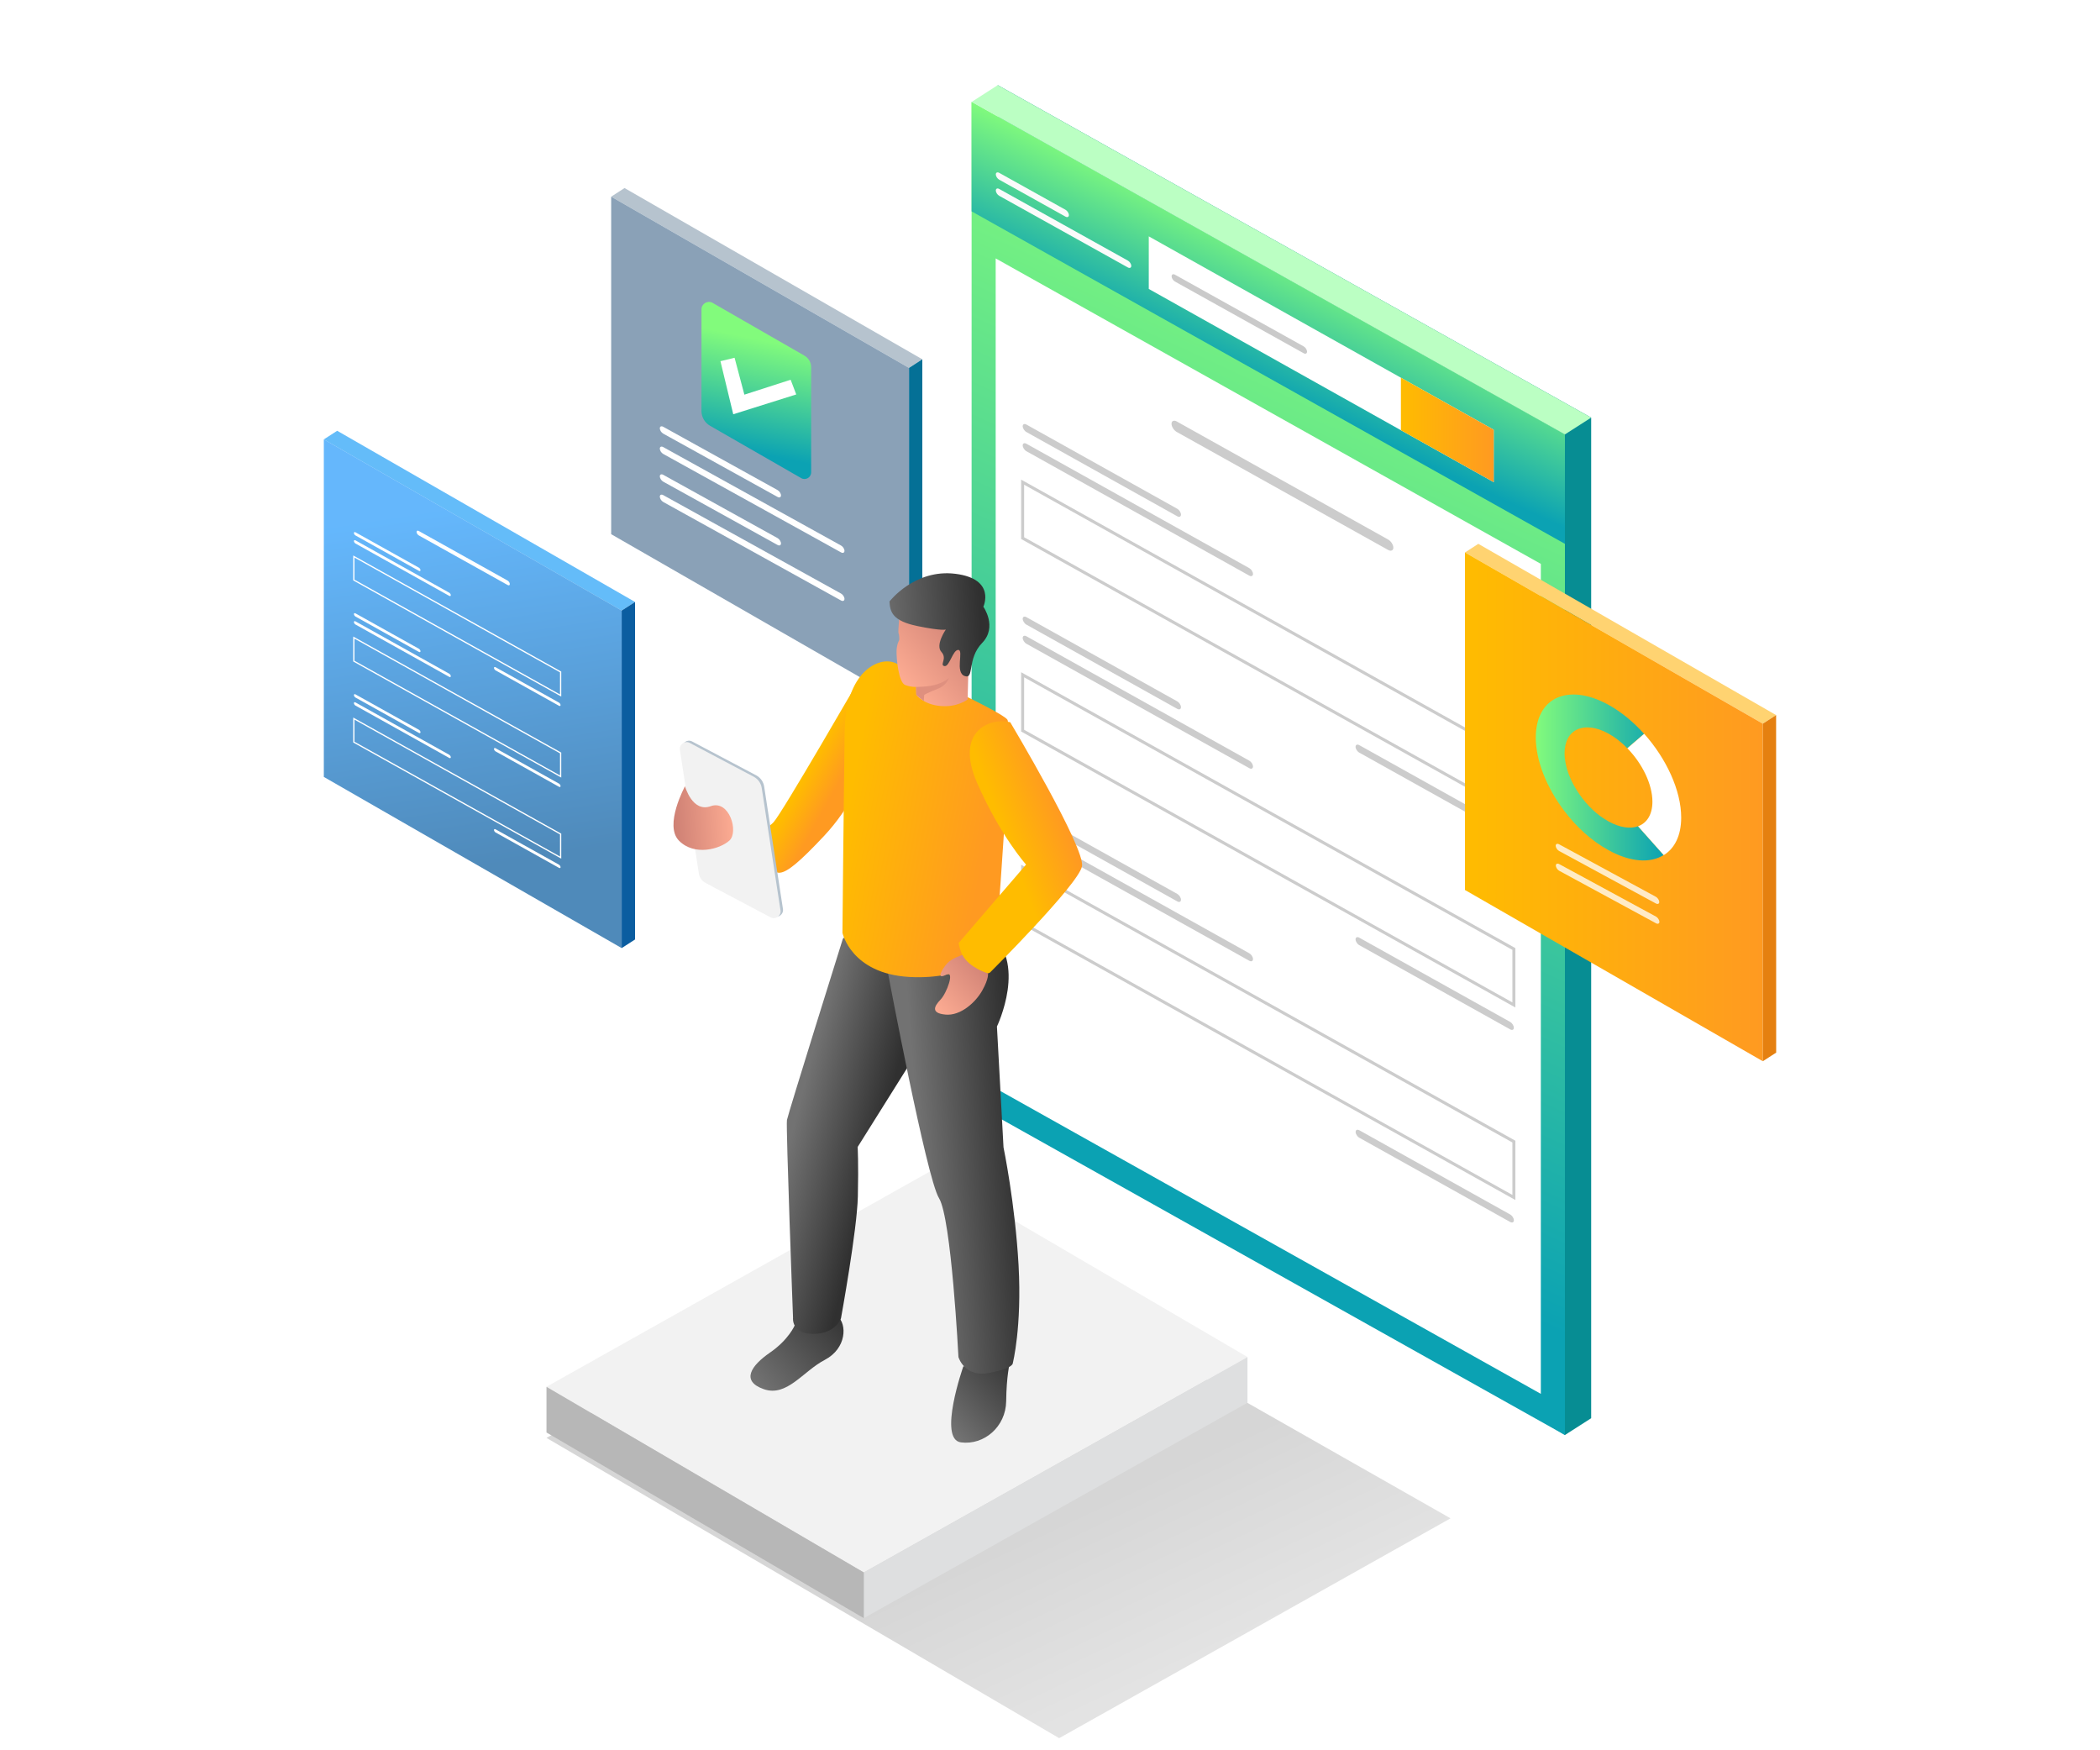<?xml version="1.0" encoding="utf-8"?>
<!-- Generator: Adobe Illustrator 24.3.0, SVG Export Plug-In . SVG Version: 6.00 Build 0)  -->
<svg version="1.1" id="Layer_4" xmlns="http://www.w3.org/2000/svg" xmlns:xlink="http://www.w3.org/1999/xlink" x="0px" y="0px"
	 width="3000px" height="2500px" viewBox="0 0 3000 2500" enable-background="new 0 0 3000 2500" xml:space="preserve">
<rect x="-125.9" y="-105" fill="#FFFFFF" width="3251.9" height="2709.9"/>
<g>
	<g>
		<defs>
			<filter id="Adobe_OpacityMaskFilter" filterUnits="userSpaceOnUse" x="780.7" y="1746.1" width="1291.5" height="736.5">
				<feFlood  style="flood-color:white;flood-opacity:1" result="back"/>
				<feBlend  in="SourceGraphic" in2="back" mode="normal"/>
			</filter>
		</defs>
		<mask maskUnits="userSpaceOnUse" x="780.7" y="1746.1" width="1291.5" height="736.5" id="SVGID_1_">
			<g filter="url(#Adobe_OpacityMaskFilter)">
				<defs>
					<filter id="Adobe_OpacityMaskFilter_1_" filterUnits="userSpaceOnUse" x="780.7" y="1746.1" width="1291.5" height="736.5">
						<feFlood  style="flood-color:white;flood-opacity:1" result="back"/>
						<feBlend  in="SourceGraphic" in2="back" mode="normal"/>
					</filter>
				</defs>
				<mask maskUnits="userSpaceOnUse" x="780.7" y="1746.1" width="1291.5" height="736.5" id="SVGID_1_">
					<g filter="url(#Adobe_OpacityMaskFilter_1_)">
					</g>
				</mask>
				<linearGradient id="SVGID_2_" gradientUnits="userSpaceOnUse" x1="1462.141" y1="2186.467" x2="1577.221" y2="2428.832">
					<stop  offset="0" style="stop-color:#FFFFFF"/>
					<stop  offset="1" style="stop-color:#000000"/>
				</linearGradient>
				<polygon mask="url(#SVGID_1_)" fill="url(#SVGID_2_)" points="1513.1,2482.7 2072.2,2168.7 1328.8,1746.1 780.7,2053.8 				"/>
			</g>
		</mask>
		<linearGradient id="SVGID_3_" gradientUnits="userSpaceOnUse" x1="1462.141" y1="2186.467" x2="1577.221" y2="2428.832">
			<stop  offset="0" style="stop-color:#303030"/>
			<stop  offset="1" style="stop-color:#727272"/>
		</linearGradient>
		<polygon opacity="0.2" fill="url(#SVGID_3_)" points="1513.1,2482.7 2072.2,2168.7 1328.8,1746.1 780.7,2053.8 		"/>
		<polygon fill="#F2F2F2" points="1234,2246 1782.1,1938.3 1328.8,1673.1 780.7,1980.8 		"/>
		<polygon fill="#DEDFE0" points="1234,2311.3 1234,2246 1782.1,1938.3 1782.1,2003.6 		"/>
		<polygon fill="#B7B7B7" points="780.7,1980.8 780.7,2046.1 1234,2311.3 1234,2246 		"/>
	</g>
	<g>
		<polygon fill="#078D93" points="2273.1,596.5 1425.4,121.6 1425.4,1550.7 2235.6,2049.7 2273.1,2025.7 		"/>
		<linearGradient id="SVGID_4_" gradientUnits="userSpaceOnUse" x1="2105.109" y1="463.208" x2="1577.587" y2="1604.217">
			<stop  offset="0" style="stop-color:#82FB7C"/>
			<stop  offset="1" style="stop-color:#0BA2B3"/>
		</linearGradient>
		<polygon fill="url(#SVGID_4_)" points="2235.6,620.5 1388,145.6 1388,1574.8 2235.6,2049.7 		"/>
		<polygon fill="#FFFFFF" points="1422.4,1554.6 1422.4,369.1 2201.2,805.4 2201.2,1990.9 		"/>
		<linearGradient id="SVGID_5_" gradientUnits="userSpaceOnUse" x1="1858.218" y1="360.798" x2="1774.721" y2="541.399">
			<stop  offset="0" style="stop-color:#82FB7C"/>
			<stop  offset="1" style="stop-color:#0BA2B3"/>
		</linearGradient>
		<polygon fill="url(#SVGID_5_)" points="1388,301.9 2235.6,776.8 2235.6,620.5 1388,145.6 		"/>
		<polygon fill="#FFFFFF" points="2133.9,613.8 2133.9,688.7 2001.3,614.5 1641.1,412.7 1641.1,337.6 2001.3,539.5 		"/>
		<linearGradient id="SVGID_6_" gradientUnits="userSpaceOnUse" x1="2001.279" y1="614.124" x2="2133.867" y2="614.124">
			<stop  offset="0" style="stop-color:#FFBC00"/>
			<stop  offset="1" style="stop-color:#FF9A21"/>
		</linearGradient>
		<polygon fill="url(#SVGID_6_)" points="2133.9,613.8 2133.9,688.7 2001.3,614.5 2001.3,539.5 		"/>
		<g>
			<path fill="#FBFBFB" d="M1522.1,309.4l-94.6-52.7c-2.7-1.5-4.9-4.9-4.9-7.6l0,0c0-2.7,2.2-3.7,4.9-2.2l94.6,52.7
				c2.7,1.5,4.9,4.9,4.9,7.6l0,0C1527,309.9,1524.8,310.9,1522.1,309.4z"/>
			<path fill="#FBFBFB" d="M1611.2,382l-183.7-102.3c-2.7-1.5-4.9-4.9-4.9-7.6v0c0-2.7,2.2-3.7,4.9-2.2l183.7,102.3
				c2.7,1.5,4.9,4.9,4.9,7.6l0,0C1616.1,382.5,1613.9,383.5,1611.2,382z"/>
		</g>
		<path fill="#CACACA" d="M1862.3,504.5l-183.7-102.3c-2.7-1.5-4.9-4.9-4.9-7.6l0,0c0-2.7,2.2-3.7,4.9-2.2l183.7,102.3
			c2.7,1.5,4.9,4.9,4.9,7.6l0,0C1867.2,505,1865,506,1862.3,504.5z"/>
		<polygon fill="#BBFFC3" points="2273.1,596.5 2235.6,620.5 1388,145.6 1425.4,121.6 		"/>
	</g>
	<g>
		<g>
			<polygon fill="none" stroke="#CCCCCC" stroke-width="4.261" stroke-miterlimit="10" points="2162.7,1160.3 1460.9,768.6 
				1460.9,688.7 2162.7,1080.5 			"/>
			<path fill="#CCCCCC" d="M1681.8,737.4l-215.5-120.3c-2.9-1.6-5.3-5.4-5.3-8.3l0,0c0-2.9,2.4-4,5.3-2.4l215.5,120.3
				c2.9,1.6,5.3,5.4,5.3,8.3l0,0C1687.1,738,1684.7,739.1,1681.8,737.4z"/>
			<path fill="#CCCCCC" d="M1983,785.5L1681.1,617c-4.1-2.3-7.5-7.5-7.5-11.7l0,0c0-4.1,3.4-5.6,7.5-3.3L1983,770.6
				c4.1,2.3,7.5,7.5,7.5,11.7l0,0C1990.5,786.3,1987.1,787.8,1983,785.5z"/>
			<path fill="#CCCCCC" d="M2157.4,1195.3L1941.8,1075c-2.9-1.6-5.3-5.4-5.3-8.3l0,0c0-2.9,2.4-4,5.3-2.4l215.5,120.3
				c2.9,1.6,5.3,5.4,5.3,8.3l0,0C2162.7,1195.8,2160.3,1196.9,2157.4,1195.3z"/>
			<path fill="#CCCCCC" d="M1784.7,822.2l-318.4-177.7c-2.9-1.6-5.3-5.4-5.3-8.3l0,0c0-2.9,2.4-4,5.3-2.4l318.4,177.7
				c2.9,1.6,5.3,5.4,5.3,8.3l0,0C1790,822.7,1787.6,823.8,1784.7,822.2z"/>
		</g>
		<g>
			<polygon fill="none" stroke="#CCCCCC" stroke-width="4.261" stroke-miterlimit="10" points="2162.7,1435.4 1460.9,1043.6 
				1460.9,963.8 2162.7,1355.5 			"/>
			<path fill="#CCCCCC" d="M1681.8,1012.5l-215.5-120.3c-2.9-1.6-5.3-5.4-5.3-8.3l0,0c0-2.9,2.4-4,5.3-2.4l215.5,120.3
				c2.9,1.6,5.3,5.4,5.3,8.3v0C1687.1,1013,1684.7,1014.1,1681.8,1012.5z"/>
			<path fill="#CCCCCC" d="M2157.4,1470.3L1941.8,1350c-2.9-1.6-5.3-5.4-5.3-8.3l0,0c0-2.9,2.4-4,5.3-2.4l215.5,120.3
				c2.9,1.6,5.3,5.4,5.3,8.3l0,0C2162.7,1470.9,2160.3,1472,2157.4,1470.3z"/>
			<path fill="#CCCCCC" d="M1784.7,1097.2l-318.4-177.7c-2.9-1.6-5.3-5.4-5.3-8.3l0,0c0-2.9,2.4-4,5.3-2.4l318.4,177.7
				c2.9,1.6,5.3,5.4,5.3,8.3l0,0C1790,1097.8,1787.6,1098.9,1784.7,1097.2z"/>
		</g>
		<g>
			<polygon fill="none" stroke="#CCCCCC" stroke-width="4.261" stroke-miterlimit="10" points="2162.7,1710.4 1460.9,1318.7 
				1460.9,1238.8 2162.7,1630.6 			"/>
			<path fill="#CCCCCC" d="M1681.8,1287.5l-215.5-120.3c-2.9-1.6-5.3-5.4-5.3-8.3l0,0c0-2.9,2.4-4,5.3-2.4l215.5,120.3
				c2.9,1.6,5.3,5.4,5.3,8.3v0C1687.1,1288.1,1684.7,1289.2,1681.8,1287.5z"/>
			<path fill="#CCCCCC" d="M2157.4,1745.4l-215.5-120.3c-2.9-1.6-5.3-5.4-5.3-8.3l0,0c0-2.9,2.4-4,5.3-2.4l215.5,120.3
				c2.9,1.6,5.3,5.4,5.3,8.3l0,0C2162.7,1745.9,2160.3,1747,2157.4,1745.4z"/>
			<path fill="#CCCCCC" d="M1784.7,1372.3l-318.4-177.7c-2.9-1.6-5.3-5.4-5.3-8.3l0,0c0-2.9,2.4-4,5.3-2.4l318.4,177.7
				c2.9,1.6,5.3,5.4,5.3,8.3l0,0C1790,1372.9,1787.6,1373.9,1784.7,1372.3z"/>
		</g>
	</g>
	<g>
		<g>
			<polygon fill="#B6C3CE" points="1317.6,513.2 892.2,268.6 873.1,280.9 1298.6,525.5 			"/>
			<polygon fill="#8AA1B7" points="873.1,280.9 873.1,763 1298.6,1007.5 1298.6,525.5 			"/>
			<polygon fill="#047096" points="1317.6,513.2 1317.6,995.3 1298.6,1007.5 1298.6,525.5 			"/>
		</g>
		<g>
			<g>
				<path fill="#FFFFFF" d="M1110.8,709.8l-163.3-90.4c-2.7-1.5-4.9-4.9-4.9-7.6l0,0c0-2.7,2.2-3.7,4.9-2.2l163.3,90.4
					c2.7,1.5,4.9,4.9,4.9,7.6l0,0C1115.7,710.3,1113.5,711.3,1110.8,709.8z"/>
				<path fill="#FFFFFF" d="M1201.5,789l-254-140.6c-2.7-1.5-4.9-4.9-4.9-7.6l0,0c0-2.7,2.2-3.7,4.9-2.2l254,140.6
					c2.7,1.5,4.9,4.9,4.9,7.6l0,0C1206.4,789.5,1204.2,790.5,1201.5,789z"/>
			</g>
			<g>
				<path fill="#FFFFFF" d="M1110.8,778.4L947.5,688c-2.7-1.5-4.9-4.9-4.9-7.6l0,0c0-2.7,2.2-3.7,4.9-2.2l163.3,90.4
					c2.7,1.5,4.9,4.9,4.9,7.6l0,0C1115.7,778.9,1113.5,779.9,1110.8,778.4z"/>
				<path fill="#FFFFFF" d="M1201.5,857.7L947.5,717c-2.7-1.5-4.9-4.9-4.9-7.6l0,0c0-2.7,2.2-3.7,4.9-2.2l254,140.6
					c2.7,1.5,4.9,4.9,4.9,7.6l0,0C1206.4,858.2,1204.2,859.1,1201.5,857.7z"/>
			</g>
		</g>
		<linearGradient id="SVGID_7_" gradientUnits="userSpaceOnUse" x1="1095.182" y1="487.233" x2="1062.798" y2="643.653">
			<stop  offset="0" style="stop-color:#82FB7C"/>
			<stop  offset="1" style="stop-color:#0BA2B3"/>
		</linearGradient>
		<path fill="url(#SVGID_7_)" d="M1002.1,441.9l0,145.1c0,8.7,4.7,16.8,12.2,21.1l130.2,74.8c6.4,3.7,14.3-0.9,14.3-8.3l0-150
			c0-6.9-3.7-13.2-9.6-16.6l-131.2-75.4C1011,428.6,1002.1,433.7,1002.1,441.9z"/>
		<polygon fill="#FFFFFF" points="1029.2,515.9 1047.5,591.7 1137.5,563.4 1129.5,542.4 1063.4,563.7 1049.4,511 		"/>
	</g>
	<g>
		<g>
			<g>
				<polygon fill="#FFD371" points="2537.3,1021.4 2111.9,776.8 2092.8,789.1 2518.3,1033.7 				"/>
				<linearGradient id="SVGID_8_" gradientUnits="userSpaceOnUse" x1="2092.793" y1="1152.444" x2="2518.276" y2="1152.444">
					<stop  offset="0" style="stop-color:#FFBC00"/>
					<stop  offset="1" style="stop-color:#FF9A21"/>
				</linearGradient>
				<polygon fill="url(#SVGID_8_)" points="2092.8,789.1 2092.8,1271.2 2518.3,1515.8 2518.3,1033.7 				"/>
				<polygon fill="#E58010" points="2537.3,1021.4 2537.4,1503.5 2518.3,1515.8 2518.3,1033.7 				"/>
			</g>
		</g>
		<g>
			<g>
				<linearGradient id="SVGID_9_" gradientUnits="userSpaceOnUse" x1="2194.104" y1="1110.585" x2="2376.719" y2="1110.585">
					<stop  offset="0" style="stop-color:#82FB7C"/>
					<stop  offset="1" style="stop-color:#0BA2B3"/>
				</linearGradient>
				<path fill="url(#SVGID_9_)" d="M2340,1180.2c-11.1,4-26,2-42.2-7c-15.7-8.6-30.1-22.3-41-38c-13.3-18.8-21.7-40.3-21.7-59.2
					c0-34.6,28-47.2,62.7-28.2c9.6,5.3,18.7,12.5,26.9,20.9l23.9-20.6c-15-16.8-32.4-31.2-50.8-41.4
					c-57.4-31.5-103.8-10.7-103.8,46.6c0,33.4,15.7,71.8,40.3,104.4c17.5,23.3,39.5,43.5,63.5,56.6c31.6,17.4,59.9,18.9,78.8,7
					L2340,1180.2z"/>
				<path fill="#FFFFFF" d="M2401.7,1167.8c0,25.7-9.4,44.1-24.9,53.6l-36.7-41.2c12.6-4.6,20.5-16.7,20.5-35.1
					c0-25-14.6-54.6-35.8-76.3l24-20.7C2380.3,1083.3,2401.7,1128.9,2401.7,1167.8z"/>
			</g>
			<g opacity="0.76">
				<path fill="#FFFFFF" d="M2365.6,1290.5l-138.3-75c-2.6-1.4-4.8-4.8-4.9-7.4l0,0c0-2.6,2.1-3.6,4.8-2.2l138.3,75
					c2.6,1.4,4.8,4.8,4.9,7.4l0,0C2370.4,1291,2368.2,1291.9,2365.6,1290.5z"/>
				<path fill="#FFFFFF" d="M2365.8,1318.8l-138.3-75c-2.6-1.4-4.8-4.8-4.9-7.4v0c0-2.6,2.1-3.6,4.8-2.2l138.3,75
					c2.6,1.4,4.8,4.8,4.9,7.4l0,0C2370.6,1319.3,2368.4,1320.2,2365.8,1318.8z"/>
			</g>
		</g>
	</g>
	<g>
		<g>
			<g>
				<polygon fill="#64BCF9" points="907.2,859.8 481.7,615.3 462.6,627.6 888.1,872.1 				"/>
				<linearGradient id="SVGID_10_" gradientUnits="userSpaceOnUse" x1="634.675" y1="728.866" x2="713.025" y2="1233.122">
					<stop  offset="0" style="stop-color:#299CFC"/>
					<stop  offset="1" style="stop-color:#0B5DA0"/>
				</linearGradient>
				<polygon opacity="0.72" fill="url(#SVGID_10_)" points="462.6,627.6 462.6,1109.7 888.1,1354.2 888.1,872.1 				"/>
				<polygon fill="#0B5DA0" points="907.2,859.8 907.2,1341.9 888.1,1354.2 888.1,872.1 				"/>
			</g>
		</g>
		<g>
			<g>
				<polygon fill="none" stroke="#FFFFFF" stroke-width="1.793" stroke-miterlimit="10" points="800.9,993.4 505.5,828.5 
					505.5,794.9 800.9,959.8 				"/>
				<path fill="#FFFFFF" d="M598.5,815.4l-90.7-50.6c-1.2-0.7-2.2-2.3-2.2-3.5l0,0c0-1.2,1-1.7,2.2-1l90.7,50.6
					c1.2,0.7,2.2,2.3,2.2,3.5l0,0C600.7,815.6,599.7,816.1,598.5,815.4z"/>
				<path fill="#FFFFFF" d="M725.2,835.6l-127-70.9c-1.7-1-3.1-3.2-3.1-4.9l0,0c0-1.7,1.4-2.4,3.1-1.4l127,70.9
					c1.7,1,3.1,3.2,3.1,4.9l0,0C728.4,836,727,836.6,725.2,835.6z"/>
				<path fill="#FFFFFF" d="M798.6,1008.1l-90.7-50.6c-1.2-0.7-2.2-2.3-2.2-3.5l0,0c0-1.2,1-1.7,2.2-1l90.7,50.6
					c1.2,0.7,2.2,2.3,2.2,3.5l0,0C800.9,1008.3,799.8,1008.8,798.6,1008.1z"/>
				<path fill="#FFFFFF" d="M641.8,851.1l-134-74.8c-1.2-0.7-2.2-2.3-2.2-3.5l0,0c0-1.2,1-1.7,2.2-1l134,74.8
					c1.2,0.7,2.2,2.3,2.2,3.5l0,0C644,851.3,643,851.8,641.8,851.1z"/>
			</g>
			<g>
				<polygon fill="none" stroke="#FFFFFF" stroke-width="1.793" stroke-miterlimit="10" points="800.9,1109.1 505.5,944.3 
					505.5,910.7 800.9,1075.5 				"/>
				<path fill="#FFFFFF" d="M598.5,931.2l-90.7-50.6c-1.2-0.7-2.2-2.3-2.2-3.5l0,0c0-1.2,1-1.7,2.2-1l90.7,50.6
					c1.2,0.7,2.2,2.3,2.2,3.5l0,0C600.7,931.4,599.7,931.8,598.5,931.2z"/>
				<path fill="#FFFFFF" d="M798.6,1123.8l-90.7-50.6c-1.2-0.7-2.2-2.3-2.2-3.5l0,0c0-1.2,1-1.7,2.2-1l90.7,50.6
					c1.2,0.7,2.2,2.3,2.2,3.5l0,0C800.9,1124.1,799.8,1124.5,798.6,1123.8z"/>
				<path fill="#FFFFFF" d="M641.8,966.8l-134-74.8c-1.2-0.7-2.2-2.3-2.2-3.5l0,0c0-1.2,1-1.7,2.2-1l134,74.8
					c1.2,0.7,2.2,2.3,2.2,3.5l0,0C644,967.1,643,967.5,641.8,966.8z"/>
			</g>
			<g>
				<polygon fill="none" stroke="#FFFFFF" stroke-width="1.793" stroke-miterlimit="10" points="800.9,1224.9 505.5,1060 
					505.5,1026.4 800.9,1191.3 				"/>
				<path fill="#FFFFFF" d="M598.5,1046.9l-90.7-50.6c-1.2-0.7-2.2-2.3-2.2-3.5l0,0c0-1.2,1-1.7,2.2-1l90.7,50.6
					c1.2,0.7,2.2,2.3,2.2,3.5l0,0C600.7,1047.1,599.7,1047.6,598.5,1046.9z"/>
				<path fill="#FFFFFF" d="M798.6,1239.6l-90.7-50.6c-1.2-0.7-2.2-2.3-2.2-3.5l0,0c0-1.2,1-1.7,2.2-1l90.7,50.6
					c1.2,0.7,2.2,2.3,2.2,3.5l0,0C800.9,1239.8,799.8,1240.3,798.6,1239.6z"/>
				<path fill="#FFFFFF" d="M641.8,1082.6l-134-74.8c-1.2-0.7-2.2-2.3-2.2-3.5l0,0c0-1.2,1-1.7,2.2-1l134,74.8
					c1.2,0.7,2.2,2.3,2.2,3.5l0,0C644,1082.8,643,1083.3,641.8,1082.6z"/>
			</g>
		</g>
	</g>
	<g>
		
			<linearGradient id="SVGID_11_" gradientUnits="userSpaceOnUse" x1="1270.155" y1="3566.461" x2="1136.429" y2="3665.412" gradientTransform="matrix(0.843 -5.990000e-02 5.990000e-02 0.842 175.342 -982.808)">
			<stop  offset="0" style="stop-color:#303030"/>
			<stop  offset="1" style="stop-color:#727272"/>
		</linearGradient>
		<path fill="url(#SVGID_11_)" d="M1376.2,1951.6c0,0-36.7,104.2-3.5,108.6c33.2,4.4,64.2-22.4,64.7-58.8
			c0.4-36.4,5.1-54.5,5.1-54.5L1376.2,1951.6z"/>
		
			<linearGradient id="SVGID_12_" gradientUnits="userSpaceOnUse" x1="656.643" y1="2018.448" x2="523.009" y2="2117.331" gradientTransform="matrix(0.998 -7.090000e-02 7.090000e-02 0.998 413.125 -94.662)">
			<stop  offset="0" style="stop-color:#303030"/>
			<stop  offset="1" style="stop-color:#727272"/>
		</linearGradient>
		<path fill="url(#SVGID_12_)" d="M1135.2,1893.3c0,0-8.6,20.4-35.4,38.8c-26.8,18.5-41.8,40.5-8.7,52.1s56.1-25.7,87.3-41.9
			c31.1-16.3,32-51.1,17.9-62.5S1135.2,1893.3,1135.2,1893.3z"/>
		<linearGradient id="SVGID_13_" gradientUnits="userSpaceOnUse" x1="1255.624" y1="1631.571" x2="1135.756" y2="1601.301">
			<stop  offset="0" style="stop-color:#303030"/>
			<stop  offset="1" style="stop-color:#727272"/>
		</linearGradient>
		<path fill="url(#SVGID_13_)" d="M1204.1,1340.8c0,0-78.2,249.7-79.9,259c-1.6,9.2,8.7,282.4,8.7,282.4s-2.9,23,29,23
			c31.9,0,39.5-22.2,39.5-22.2s23-126,24.1-174s-0.3-70.7-0.3-70.7l160.9-256.6C1386.1,1381.7,1239.3,1305.2,1204.1,1340.8z"/>
		<linearGradient id="SVGID_14_" gradientUnits="userSpaceOnUse" x1="1452.874" y1="1636.781" x2="1313.633" y2="1647.678">
			<stop  offset="0" style="stop-color:#303030"/>
			<stop  offset="1" style="stop-color:#727272"/>
		</linearGradient>
		<path fill="url(#SVGID_14_)" d="M1268.7,1390.7c0,0,54.9,291.8,72.7,320.6c17.8,28.8,27.8,227,27.8,227s8.4,29.6,44,22.7
			c35.6-6.8,33.7-14.2,33.7-14.2s13-51,8.2-139.5c-4.9-88.4-21.5-168.5-21.5-168.5l-9.4-172.6c0,0,44.9-93.4-12.5-135.1
			C1354.3,1289.5,1268.7,1390.7,1268.7,1390.7z"/>
		
			<linearGradient id="SVGID_15_" gradientUnits="userSpaceOnUse" x1="655.985" y1="1240.222" x2="696.21" y2="1266.414" gradientTransform="matrix(0.998 -7.090000e-02 7.090000e-02 0.998 413.125 -94.662)">
			<stop  offset="0" style="stop-color:#FFBC00"/>
			<stop  offset="1" style="stop-color:#FF9A21"/>
		</linearGradient>
		<path fill="url(#SVGID_15_)" d="M1231.8,962.8c0,0-114.6,198.8-126.8,211.7c-12.2,12.9-30.1,11.4-13.8,44
			c16.4,32.6,15.8,50.5,86.4-24.9C1248.3,1118.2,1277.5,995.3,1231.8,962.8z"/>
		
			<linearGradient id="SVGID_16_" gradientUnits="userSpaceOnUse" x1="706.039" y1="1304.506" x2="903.424" y2="1356.892" gradientTransform="matrix(0.998 -7.090000e-02 7.090000e-02 0.998 413.125 -94.662)">
			<stop  offset="0" style="stop-color:#FFBC00"/>
			<stop  offset="1" style="stop-color:#FF9A21"/>
		</linearGradient>
		<path fill="url(#SVGID_16_)" d="M1278.5,946.8c-23.4-9.7-70.7,13-71.9,97.7c-1.2,84.7-3.1,287.9-3.1,287.9s12.3,58.1,95.1,63
			s123.5-36,123.5-36s25.1-319.4,17-331.5C1430.9,1015.8,1278.5,946.8,1278.5,946.8z"/>
		
			<linearGradient id="SVGID_17_" gradientUnits="userSpaceOnUse" x1="931.017" y1="1366.115" x2="1013.338" y2="1341.793" gradientTransform="matrix(0.998 -7.090000e-02 7.090000e-02 0.998 413.125 -94.662)">
			<stop  offset="0" style="stop-color:#FFBC00"/>
			<stop  offset="1" style="stop-color:#FF9A21"/>
		</linearGradient>
		<path fill="url(#SVGID_17_)" d="M1443.2,1031.6c-26.8-7.2-80.5,11.1-47.3,86.8c33.2,75.7,69.9,116.5,69.9,116.5l-96.3,112
			c0,0,2.4,19.2,16.6,34.8c14.2,15.6,28.1,7.5,28.1,7.5s126.6-126.1,131.5-151.8C1550.7,1211.6,1443.2,1031.6,1443.2,1031.6z"/>
		<g>
			
				<linearGradient id="SVGID_18_" gradientUnits="userSpaceOnUse" x1="898.128" y1="1051.948" x2="798.682" y2="1125.533" gradientTransform="matrix(0.998 -7.090000e-02 7.090000e-02 0.998 413.125 -94.662)">
				<stop  offset="0" style="stop-color:#CE8074"/>
				<stop  offset="1" style="stop-color:#FCAB92"/>
			</linearGradient>
			<path fill="url(#SVGID_18_)" d="M1286.1,867.4c0,0-3.7,34.6-2.4,37.4s0.9,9.6,0.9,9.6s-3.4,5-3.8,15.1
				c-0.4,10.1,2.8,45.4,12.3,48.9c9.5,3.5,15.5,2.7,15.5,2.7l0.4,11.5c0,0,10,13.6,34.4,15.8c24.3,2.2,38.9-9.3,38.9-9.3
				s1.9-62.5,1.5-83.1c-0.4-20.5-54.6-51.7-54.6-51.7L1286.1,867.4z"/>
			
				<linearGradient id="SVGID_19_" gradientUnits="userSpaceOnUse" x1="915.386" y1="1052.124" x2="768.51" y2="1052.124" gradientTransform="matrix(0.998 -7.090000e-02 7.090000e-02 0.998 413.125 -94.662)">
				<stop  offset="0" style="stop-color:#303030"/>
				<stop  offset="1" style="stop-color:#727272"/>
			</linearGradient>
			<path fill="url(#SVGID_19_)" d="M1270.7,859.1c0.7,15.1,4.5,27.8,39.7,35.1c35.2,7.2,40.8,5,40.8,5s-15.4,22-6.4,31.9
				s-3,18.6,4.3,20.3c7.3,1.6,12-23.6,20-23.1c8,0.5-5.3,32.1,9,37.3c14.3,5.1,2.8-24.4,25-47.3c22.2-22.9,1.7-51.7,1.7-51.7
				s18.5-39.6-39.8-47C1306.7,812.2,1270.7,859.1,1270.7,859.1z"/>
			<path fill="#DF907F" d="M1308.6,981.1c0,0,18.1,0.4,30.6-3.9s16.4-9,16.4-9s-2.7,10.6-16.4,15.8c-13.7,5.2-18.9,8.6-18.9,8.6
				l-0.6,8.7l-10.7-8.7L1308.6,981.1z"/>
		</g>
		
			<linearGradient id="SVGID_20_" gradientUnits="userSpaceOnUse" x1="888.794" y1="1533.785" x2="809.144" y2="1592.722" gradientTransform="matrix(0.998 -7.090000e-02 7.090000e-02 0.998 413.125 -94.662)">
			<stop  offset="0" style="stop-color:#CE8074"/>
			<stop  offset="1" style="stop-color:#FCAB92"/>
		</linearGradient>
		<path fill="url(#SVGID_20_)" d="M1374.8,1364.1c0,0-14.3,4.2-21.1,11.3s-9.5,14.3-9.5,14.3s-4.4,8.6,7.8,2.4
			c12.2-6.2,0.8,26.1-8.4,35.7c-9.2,9.6-14.1,19.4,7.2,21.4c21.3,2,43-17.4,52.5-34.6c9.6-17.1,8.1-24.3,8.1-24.3
			S1385,1382.8,1374.8,1364.1z"/>
		<g>
			<path fill="#B6C3CE" d="M988.8,1059.1l91.4,48.3c6.2,3.3,10.5,9.3,11.5,16.2l26.8,174.7c1.2,7.8-7,13.7-14.1,10l-92.9-49.1
				c-5.2-2.8-8.8-7.8-9.7-13.7l-27-176.5C973.6,1061.2,981.8,1055.4,988.8,1059.1z"/>
			<path fill="#F2F2F2" d="M985.3,1061.1l91.4,48.3c6.2,3.3,10.5,9.3,11.5,16.2l26.8,174.7c1.2,7.8-7,13.7-14.1,10l-92.9-49.1
				c-5.2-2.8-8.8-7.8-9.7-13.7l-27-176.5C970.1,1063.2,978.4,1057.4,985.3,1061.1z"/>
		</g>
		
			<linearGradient id="SVGID_21_" gradientUnits="userSpaceOnUse" x1="457.262" y1="1300.997" x2="542.004" y2="1300.997" gradientTransform="matrix(0.998 -7.090000e-02 7.090000e-02 0.998 413.125 -94.662)">
			<stop  offset="0" style="stop-color:#CE8074"/>
			<stop  offset="1" style="stop-color:#FCAB92"/>
		</linearGradient>
		<path fill="url(#SVGID_21_)" d="M978.6,1123c0,0-30.5,55.9-8.5,77.9c22,22.1,58.3,12,71.9-0.3c13.6-12.2,0-58.7-26.6-49.1
			C988.9,1161.1,978.6,1123,978.6,1123z"/>
	</g>
</g>
</svg>
